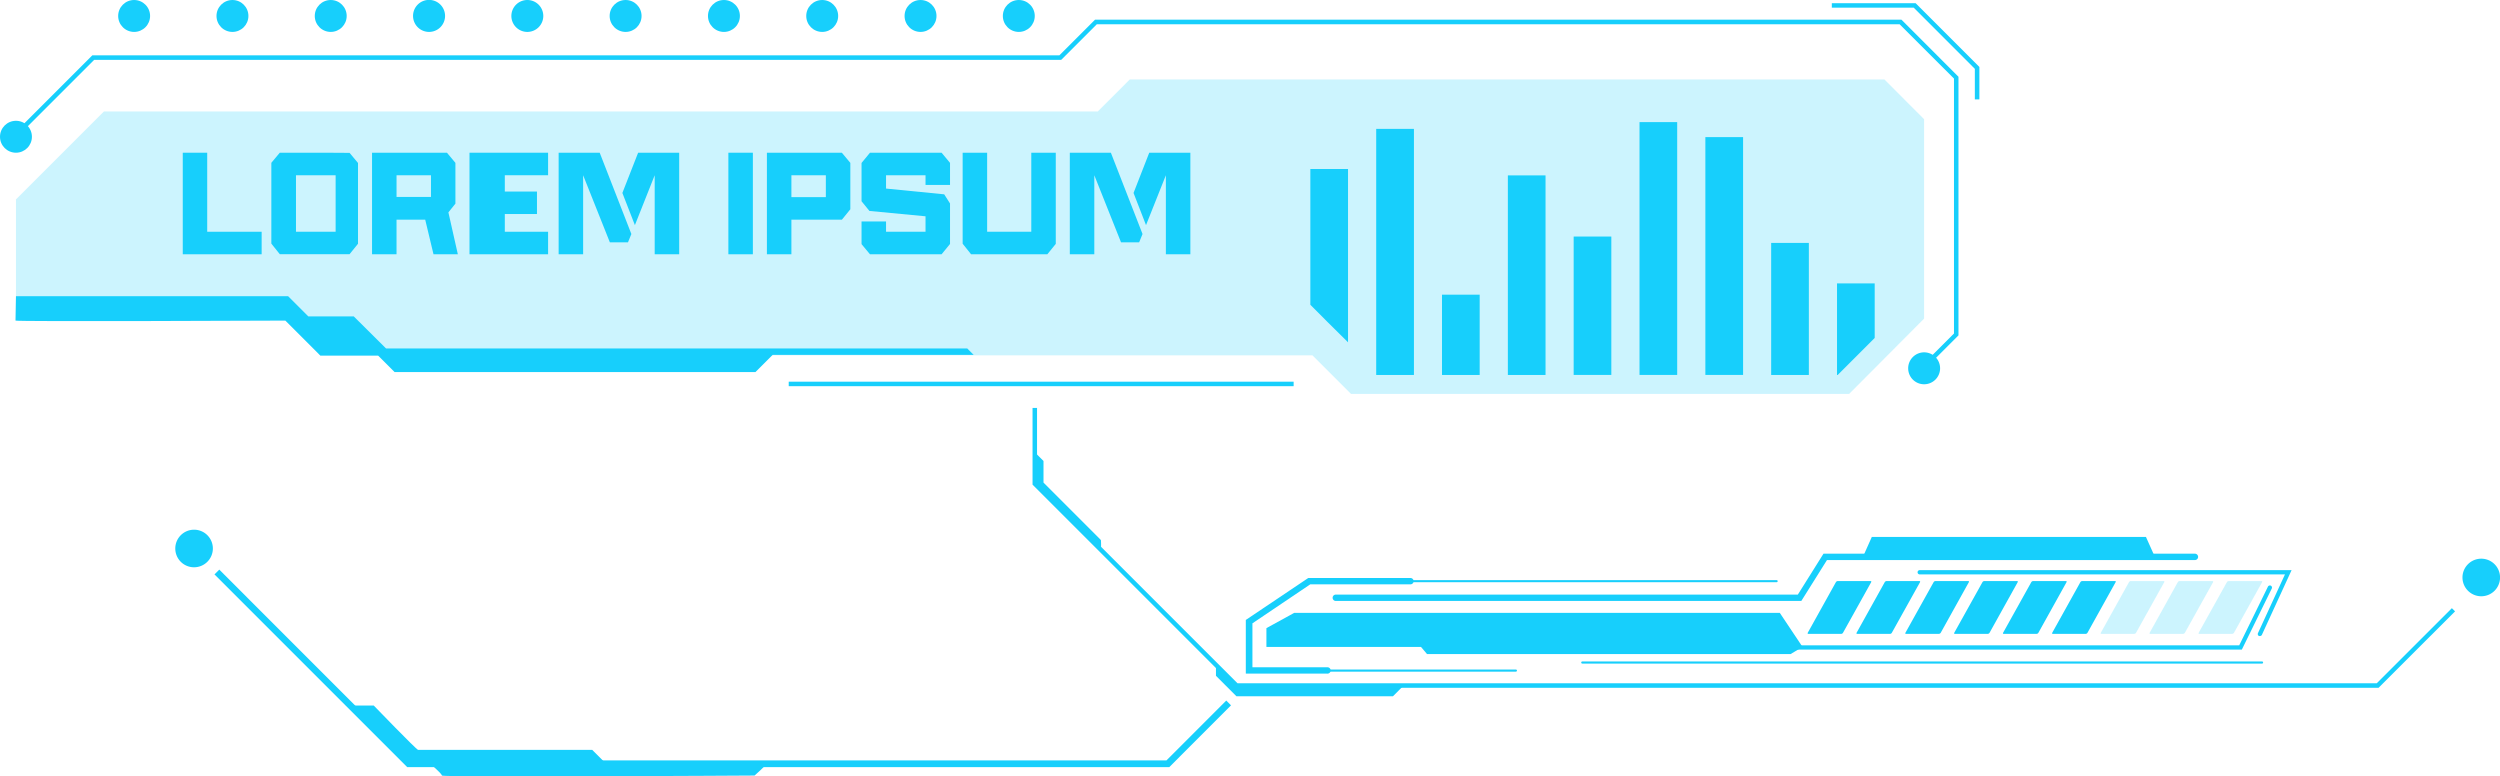 <svg xmlns="http://www.w3.org/2000/svg" viewBox="0 0 495.04 153.75"><defs><style>.cls-1{fill:#17cffc;}.cls-2{opacity:0.22;}</style></defs><title>title_02</title><g id="Layer_2" data-name="Layer 2"><g id="Layer_1-2" data-name="Layer 1"><polygon class="cls-1" points="380.98 73.24 380.35 72.61 386.92 66.04 386.92 15.56 376.15 4.8 217.19 4.8 210.14 11.85 18.65 11.85 3.48 27.02 2.85 26.39 18.28 10.96 209.77 10.96 216.83 3.9 376.52 3.9 387.81 15.2 387.81 66.41 380.98 73.24"/><g class="cls-2"><path class="cls-1" d="M3.16,39.48,20.58,22.07h196.8l6.33-6.34H373.14L381,23.6V63.1L366.16,78H267.52l-7.64-7.64H63.4s-5.2-6.95-6.95-6.95H3.16Z"/></g><circle class="cls-1" cx="201.74" cy="3.16" r="3.16"/><path class="cls-1" d="M377.85,72.93A3.16,3.16,0,1,1,381,76.09,3.15,3.15,0,0,1,377.85,72.93Z"/><circle class="cls-1" cx="182.28" cy="3.16" r="3.16"/><circle class="cls-1" cx="162.81" cy="3.16" r="3.16"/><circle class="cls-1" cx="143.35" cy="3.16" r="3.16"/><circle class="cls-1" cx="123.88" cy="3.16" r="3.16"/><path class="cls-1" d="M101.26,3.16a3.16,3.16,0,1,1,3.16,3.16A3.16,3.16,0,0,1,101.26,3.16Z"/><path class="cls-1" d="M81.79,3.16A3.17,3.17,0,1,1,85,6.32,3.17,3.17,0,0,1,81.79,3.16Z"/><circle class="cls-1" cx="65.49" cy="3.16" r="3.16"/><circle class="cls-1" cx="46.03" cy="3.16" r="3.16"/><circle class="cls-1" cx="26.56" cy="3.16" r="3.16"/><circle class="cls-1" cx="3.16" cy="27.08" r="3.16"/><path class="cls-1" d="M3.16,58.65H57.05l4,4h9L76.44,69H191.53l1.27,1.27H153l-3.4,3.4H78.13l-3.25-3.25H63.44s-6.94-6.94-6.94-6.94-53.43.24-53.43,0S3.16,58.65,3.16,58.65Z"/><polygon class="cls-1" points="391.95 19.68 391.05 19.68 391.05 13.63 378.95 1.52 362.73 1.52 362.73 0.63 379.32 0.63 391.95 13.26 391.95 19.68"/><rect class="cls-1" x="156.18" y="75.58" width="99.98" height="0.89"/><polygon class="cls-1" points="471 136.19 244.68 136.19 244.55 136.06 204.46 95.97 204.46 80.78 205.35 80.78 205.35 95.6 245.05 135.3 470.63 135.3 485.51 120.43 486.14 121.06 471 136.19"/><path class="cls-1" d="M487.61,114.36a3.72,3.72,0,1,1,3.71,3.71A3.72,3.72,0,0,1,487.61,114.36Z"/><path class="cls-1" d="M204.9,89.55l1.73,1.73v4.28L218,106.94a15,15,0,0,1,0,1.9L204.85,95.69Z"/><path class="cls-1" d="M240.78,131.66v2.16l4.05,4.05h31l2.28-2.29c-.39.39-33.26,0-33.26,0Z"/><path class="cls-1" d="M266.93,33.47V67.78c-2.72-2.68-5.64-5.58-7.46-7.43V33.47Z"/><rect class="cls-1" x="272.51" y="25.52" width="7.47" height="48.73"/><rect class="cls-1" x="285.54" y="58.35" width="7.46" height="15.9"/><rect class="cls-1" x="298.58" y="34.73" width="7.46" height="39.52"/><rect class="cls-1" x="311.61" y="46.84" width="7.46" height="27.4"/><rect class="cls-1" x="324.65" y="24.18" width="7.46" height="50.06"/><rect class="cls-1" x="337.69" y="27.15" width="7.47" height="47.09"/><rect class="cls-1" x="350.72" y="48.1" width="7.46" height="26.15"/><polygon class="cls-1" points="371.22 56.12 371.22 66.92 363.89 74.25 363.76 74.25 363.76 56.12 371.22 56.12"/><polygon class="cls-1" points="352.43 121.36 256.27 121.36 250.77 124.38 250.77 128.1 281.38 128.1 282.57 129.51 354.57 129.51 356.93 128.1 352.43 121.36"/><polygon class="cls-1" points="424.93 106.32 370.65 106.32 368.87 110.31 426.72 110.31 424.93 106.32"/><path class="cls-1" d="M447.92,131.4H313.32a.21.21,0,0,1-.21-.21.21.21,0,0,1,.21-.21h134.6a.21.21,0,0,1,.21.21A.21.21,0,0,1,447.92,131.4Z"/><path class="cls-1" d="M364.59,125.52h-6.51c-.13,0-.18-.1-.11-.23l5.56-10a.47.47,0,0,1,.37-.23h6.51c.13,0,.18.1.11.23l-5.57,10A.46.46,0,0,1,364.59,125.52Z"/><path class="cls-1" d="M374.26,125.52h-6.51c-.13,0-.18-.1-.11-.23l5.56-10a.47.47,0,0,1,.37-.23h6.51c.13,0,.18.1.11.23l-5.57,10A.46.46,0,0,1,374.26,125.52Z"/><path class="cls-1" d="M383.93,125.52h-6.51c-.13,0-.18-.1-.11-.23l5.57-10a.46.46,0,0,1,.36-.23h6.51c.13,0,.18.1.11.23l-5.56,10A.49.49,0,0,1,383.93,125.52Z"/><path class="cls-1" d="M393.6,125.52h-6.51c-.13,0-.18-.1-.11-.23l5.57-10a.46.46,0,0,1,.36-.23h6.51c.13,0,.18.1.11.23l-5.56,10A.47.47,0,0,1,393.6,125.52Z"/><path class="cls-1" d="M403.27,125.52h-6.51c-.13,0-.18-.1-.11-.23l5.57-10a.46.46,0,0,1,.36-.23h6.51c.13,0,.18.1.11.23l-5.56,10A.47.47,0,0,1,403.27,125.52Z"/><path class="cls-1" d="M413,125.52h-6.51c-.13,0-.18-.1-.11-.23l5.56-10a.47.47,0,0,1,.37-.23h6.51c.13,0,.18.1.1.23l-5.56,10A.46.46,0,0,1,413,125.52Z"/><g class="cls-2"><path class="cls-1" d="M422.62,125.52h-6.51c-.13,0-.18-.1-.11-.23l5.56-10a.47.47,0,0,1,.37-.23h6.51c.13,0,.18.1.11.23l-5.57,10A.46.46,0,0,1,422.62,125.52Z"/></g><g class="cls-2"><path class="cls-1" d="M432.29,125.52h-6.51c-.13,0-.18-.1-.11-.23l5.56-10a.47.47,0,0,1,.37-.23h6.51c.13,0,.18.1.11.23l-5.57,10A.46.46,0,0,1,432.29,125.52Z"/></g><g class="cls-2"><path class="cls-1" d="M442,125.52h-6.51c-.13,0-.18-.1-.11-.23l5.57-10a.46.46,0,0,1,.36-.23h6.51c.13,0,.18.1.11.23l-5.56,10A.47.47,0,0,1,442,125.52Z"/></g><path class="cls-1" d="M443.92,128.63H288.76a.42.42,0,0,1,0-.84H443.4l5.69-11.63a.44.44,0,0,1,.57-.19.43.43,0,0,1,.19.56Z"/><path class="cls-1" d="M447.5,125.94a.39.39,0,0,1-.18,0,.43.43,0,0,1-.21-.56l5.35-11.64H380.13a.42.42,0,1,1,0-.84h73.64l-5.89,12.83A.42.42,0,0,1,447.5,125.94Z"/><path class="cls-1" d="M300.17,133H262.81a.21.21,0,0,1-.21-.21.21.21,0,0,1,.21-.21h37.36a.21.21,0,0,1,.21.21A.22.22,0,0,1,300.17,133Z"/><path class="cls-1" d="M262.81,133.39H246.69V122.76l12.37-8.31h20.23a.63.63,0,0,1,0,1.26H259.45L248,123.43v8.7h14.86a.63.63,0,0,1,.63.63A.63.63,0,0,1,262.81,133.39Z"/><path class="cls-1" d="M351.8,115.29H279.29a.21.21,0,0,1-.21-.21.21.21,0,0,1,.21-.21H351.8a.21.21,0,0,1,.21.21A.22.22,0,0,1,351.8,115.29Z"/><path class="cls-1" d="M356.69,119H264.51a.63.63,0,1,1,0-1.26H356l5.08-8.1h73.55a.63.63,0,0,1,0,1.26H361.77Z"/><polygon class="cls-1" points="231.53 151.91 80.64 151.91 42.47 113.74 43.42 112.79 81.19 150.57 230.98 150.57 242.82 138.72 243.76 139.67 231.53 151.91"/><path class="cls-1" d="M34.71,108.62a3.72,3.72,0,1,1,3.71,3.71A3.71,3.71,0,0,1,34.71,108.62Z"/><path class="cls-1" d="M69.38,139.7H74s8.48,8.78,8.78,8.78h34.48l2.69,2.69h-39Z"/><path class="cls-1" d="M85.1,151.17s2.4,2,2.4,2.4,61.92,0,61.92,0,2.57-2.29,2.29-2.29H86.49Z"/><polygon class="cls-1" points="41.03 30.24 36.19 30.24 36.19 50.35 40 50.35 41.03 50.35 51.81 50.35 51.81 45.89 41.03 45.89 41.03 30.24"/><path class="cls-1" d="M64.4,30.24h-9l-1.67,2v16l1.67,2.09H69.22l1.67-2.06v-16l-1.67-2Zm2.06,15.65H58.61V34.7h7.85Z"/><path class="cls-1" d="M90.18,40.32V32.25l-1.67-2H73.67V50.35h4.85V43.5H84.2l1.64,6.85h4.82l-1.87-8.3ZM85.34,39H78.52V34.7h6.82Z"/><polygon class="cls-1" points="99.2 30.24 92.97 30.24 92.97 50.35 99.2 50.35 99.96 50.35 108.53 50.35 108.53 45.89 99.96 45.89 99.96 42.38 106.33 42.38 106.33 37.93 99.96 37.93 99.96 34.7 108.53 34.7 108.53 30.24 99.96 30.24 99.2 30.24"/><polygon class="cls-1" points="110.62 30.24 110.62 33.66 110.62 34.7 110.62 50.35 115.47 50.35 115.47 34.7 120.76 47.98 124.35 47.98 125.02 46.34 118.75 30.24 110.62 30.24"/><polygon class="cls-1" points="123.24 38.21 125.72 44.58 129.64 34.7 129.64 50.35 134.49 50.35 134.49 30.24 126.36 30.24 123.24 38.21"/><rect class="cls-1" x="144.23" y="30.24" width="4.85" height="20.11"/><path class="cls-1" d="M156.71,30.24h-4.85V50.35h4.85V43.5h10l1.67-2.06V32.25l-1.67-2Zm6.82,8.8h-6.82V34.7h6.82Z"/><polygon class="cls-1" points="180.19 30.24 179.82 30.24 172.27 30.24 170.6 32.27 170.6 39.85 172.16 41.77 183.27 42.83 183.27 45.89 180.8 45.89 179.85 45.89 175.45 45.89 175.45 43.86 170.6 43.86 170.6 48.34 172.27 50.35 179.85 50.35 180.8 50.35 186.45 50.35 188.12 48.31 188.12 40.29 186.97 38.48 175.45 37.34 175.45 34.7 179.82 34.7 180.19 34.7 183.27 34.7 183.27 36.62 188.12 36.62 188.12 32.25 186.45 30.24 180.19 30.24"/><polygon class="cls-1" points="204.21 45.89 201.25 45.89 200.29 45.89 195.47 45.89 195.47 30.24 190.62 30.24 190.62 48.26 192.29 50.35 200.29 50.35 201.25 50.35 207.39 50.35 209.06 48.29 209.06 30.24 204.21 30.24 204.21 45.89"/><polygon class="cls-1" points="227.57 30.24 224.46 38.21 226.93 44.58 230.86 34.7 230.86 50.35 235.71 50.35 235.71 30.24 227.57 30.24"/><polygon class="cls-1" points="211.84 30.24 211.84 33.76 211.84 34.7 211.84 50.35 216.69 50.35 216.69 34.7 221.98 47.98 225.57 47.98 226.24 46.34 219.97 30.24 211.84 30.24"/></g></g></svg>